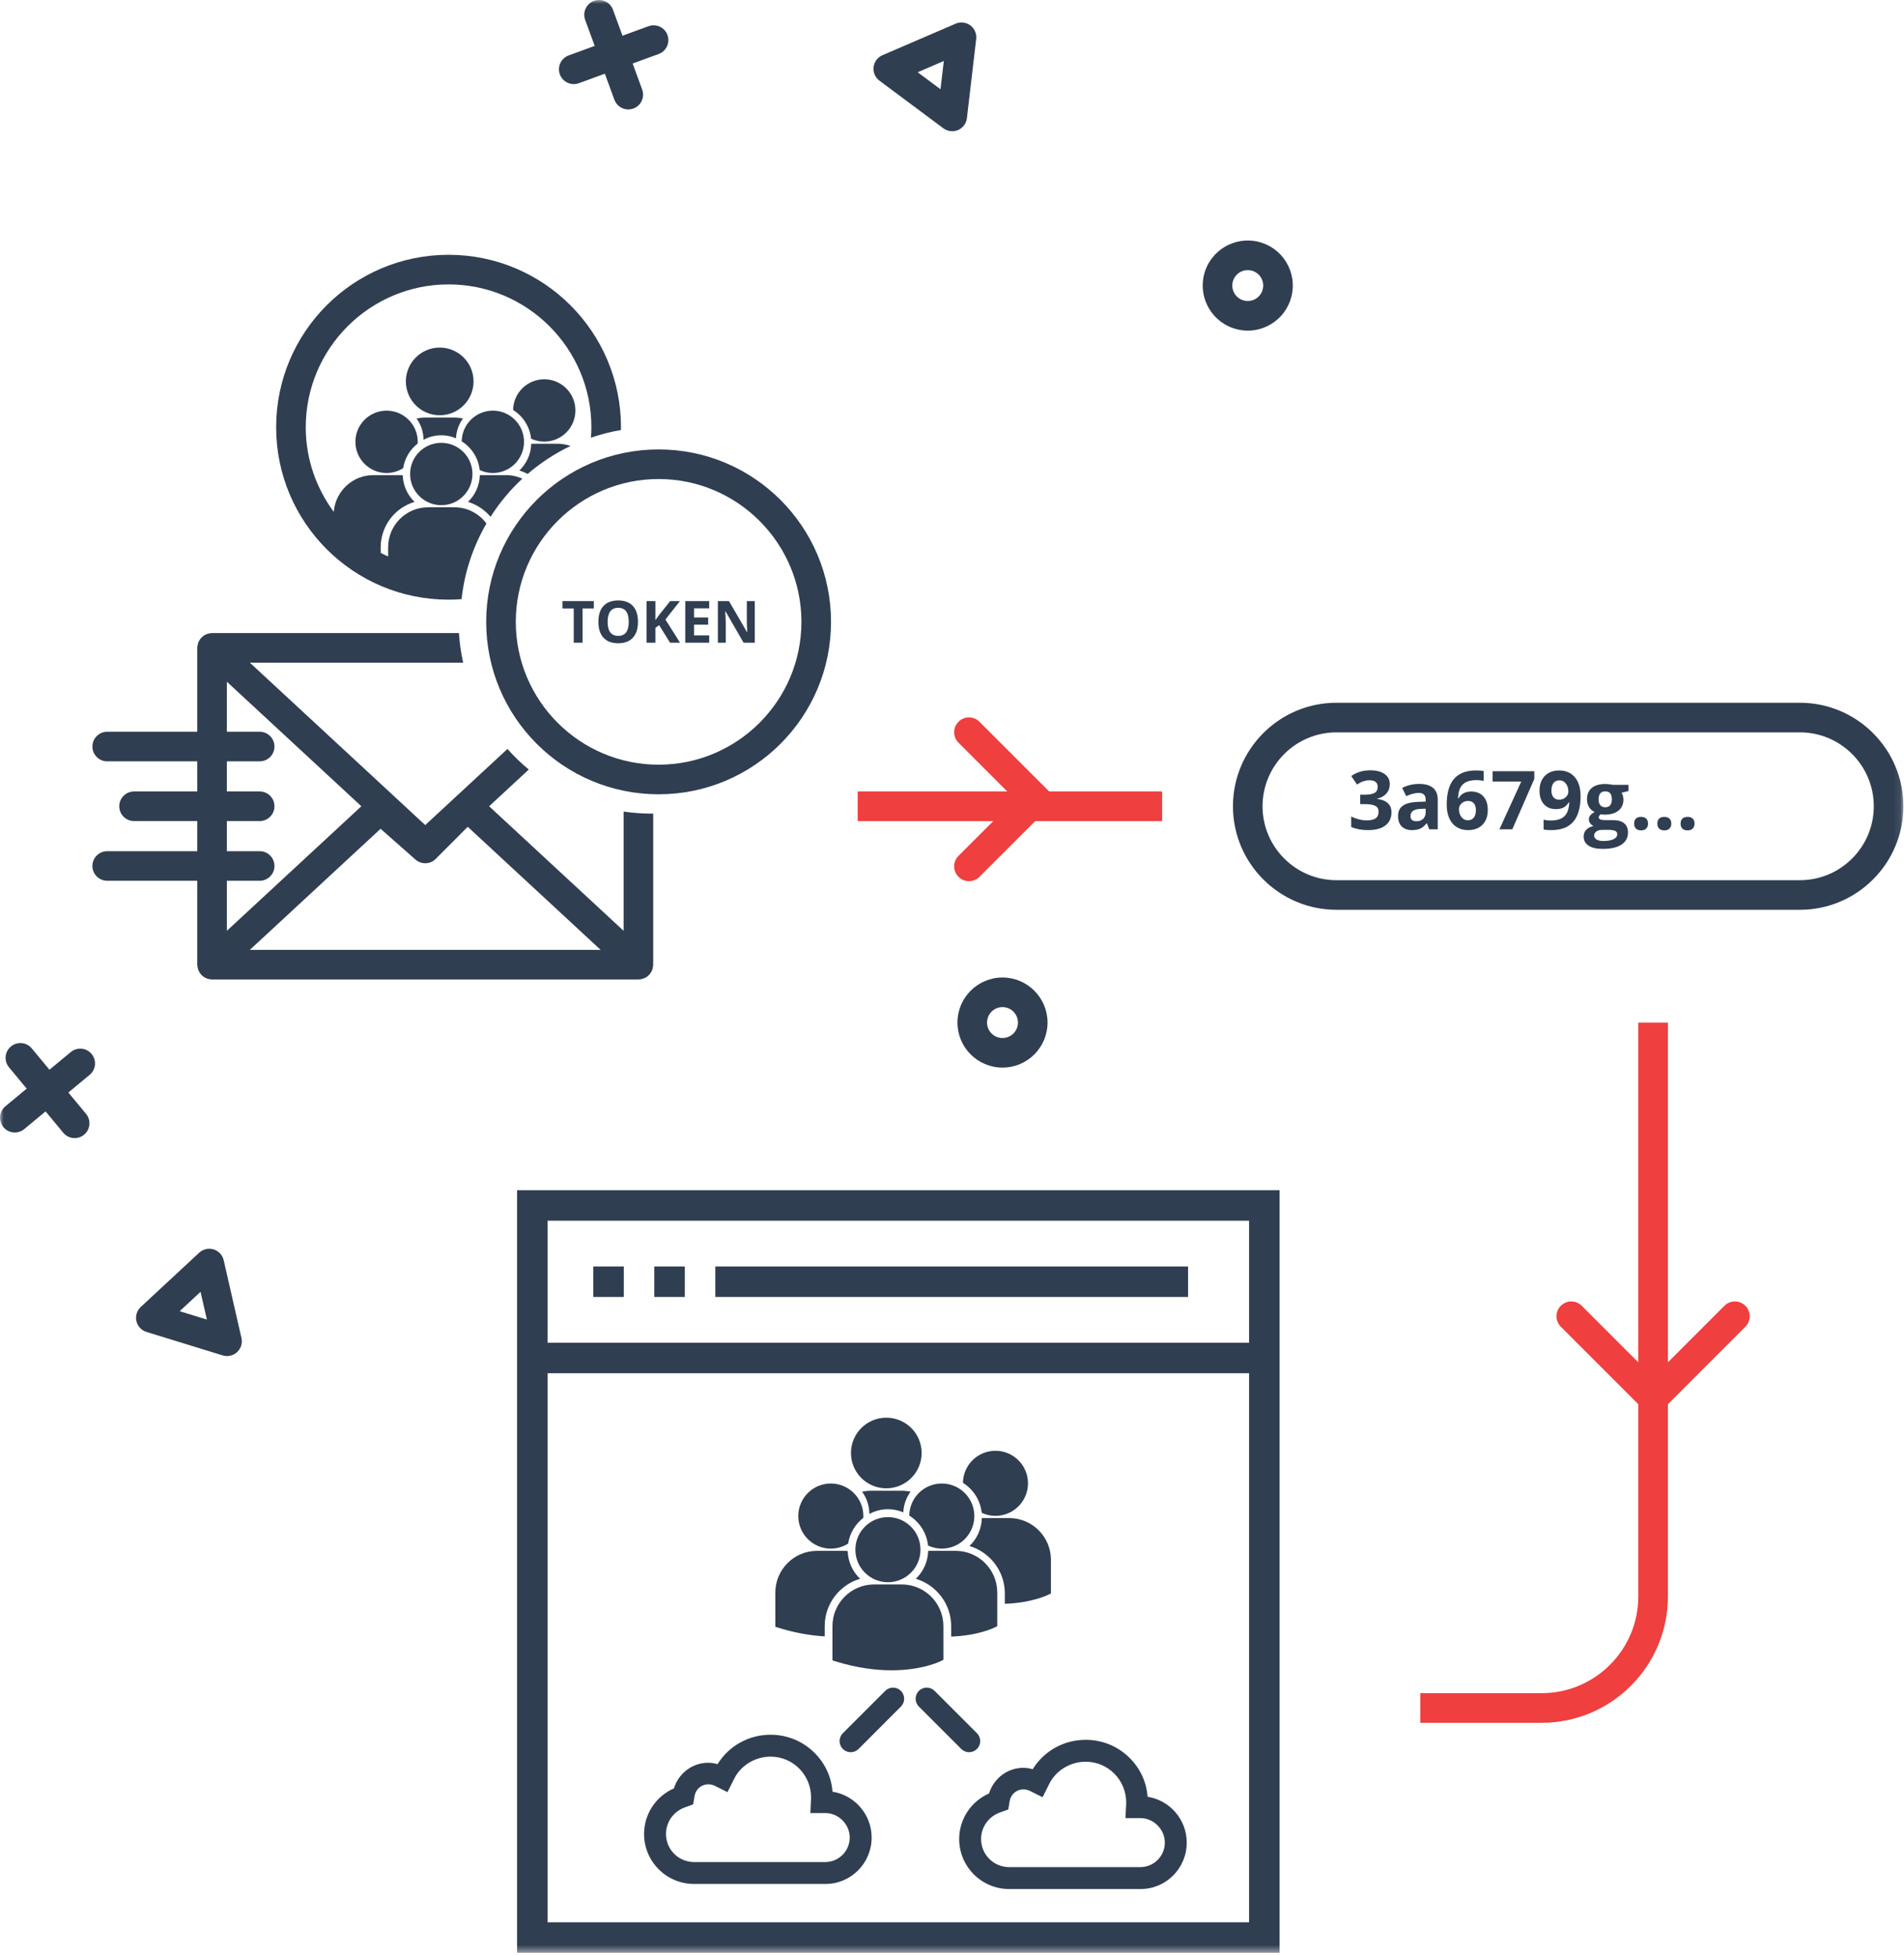 <?xml version="1.0" encoding="UTF-8" standalone="no"?>
<svg width="257px" height="264px" viewBox="0 0 257 264" version="1.1" xmlns="http://www.w3.org/2000/svg" xmlns:xlink="http://www.w3.org/1999/xlink">
    <!-- Generator: Sketch 48.2 (47327) - http://www.bohemiancoding.com/sketch -->
    <title>Page 1</title>
    <desc>Created with Sketch.</desc>
    <defs>
        <polygon id="path-1" points="0 263.559 256.917 263.559 256.917 0 0 0"></polygon>
    </defs>
    <g id="First-screen--Join-a-group" stroke="none" stroke-width="1" fill="none" fill-rule="evenodd" transform="translate(-1111, -372)">
        <g id="Page-1" transform="translate(1111, 372)">
            <path d="M104.017,235.127 C108.085,235.127 111.435,238.43 111.387,242.498 L111.387,242.737 C114.307,242.737 116.652,245.082 116.652,248.002 C116.652,250.921 114.307,253.267 111.435,253.267 L93.679,253.267 C90.52,253.267 87.935,250.682 87.935,247.523 C87.935,245.034 89.563,242.881 91.812,242.115 C92.147,240.296 93.679,238.908 95.593,238.908 C96.215,238.908 96.789,239.1 97.316,239.339 C98.513,236.851 101.049,235.127 104.017,235.127 Z M104.017,236.084 C101.528,236.084 99.231,237.521 98.178,239.674 L97.746,240.535 L96.885,240.105 C96.455,239.913 96.024,239.817 95.593,239.817 C94.205,239.817 93.008,240.822 92.769,242.211 L92.673,242.785 L92.147,242.977 C90.185,243.647 88.893,245.465 88.893,247.523 C88.893,250.155 91.046,252.31 93.679,252.31 L111.196,252.31 L111.387,252.31 C113.781,252.31 115.695,250.347 115.695,248.002 C115.695,245.656 113.733,243.694 111.387,243.694 L110.43,243.694 L110.478,242.737 L110.478,242.594 L110.478,242.546 C110.478,239.004 107.559,236.084 104.017,236.084 Z" id="Fill-1" fill="#303E51"></path>
            <path d="M95.593,240.817 C94.684,240.817 93.91,241.475 93.754,242.381 L93.564,243.525 L92.489,243.917 C90.928,244.45 89.893,245.897 89.893,247.524 C89.893,249.612 91.591,251.31 93.679,251.31 L111.387,251.31 C113.211,251.31 114.695,249.827 114.695,248.002 C114.695,246.209 113.18,244.695 111.387,244.695 L109.379,244.695 L109.479,242.688 L109.478,242.594 C109.478,239.535 107.028,237.084 104.017,237.084 C101.915,237.084 99.976,238.274 99.076,240.113 L98.193,241.876 L96.438,241 C96.175,240.882 95.885,240.817 95.593,240.817 M111.435,254.267 L93.679,254.267 C89.96,254.267 86.935,251.242 86.935,247.524 C86.935,244.839 88.533,242.431 90.966,241.371 C91.59,239.334 93.453,237.909 95.593,237.909 C96.057,237.909 96.485,237.989 96.857,238.097 C98.388,235.627 101.056,234.127 104.017,234.127 C106.281,234.127 108.406,235.014 109.998,236.626 C111.4,238.043 112.226,239.864 112.366,241.814 C115.357,242.286 117.652,244.881 117.652,248.002 C117.652,251.457 114.863,254.267 111.435,254.267" id="Fill-3" fill="#303E51"></path>
            <path d="M146.549,235.813 C143.582,235.813 141.045,237.537 139.849,240.025 C139.322,239.786 138.748,239.594 138.126,239.594 C136.211,239.594 134.68,240.982 134.345,242.801 C132.095,243.567 130.468,245.72 130.468,248.209 C130.468,251.369 133.053,253.953 136.211,253.953 L153.968,253.953 C156.84,253.953 159.185,251.608 159.185,248.688 C159.185,245.768 156.84,243.423 153.92,243.423 L153.92,243.184 C153.968,239.116 150.617,235.813 146.549,235.813 M146.549,236.77 C150.091,236.77 153.011,239.69 153.011,243.232 L153.011,243.28 L153.011,243.423 L152.963,244.38 L153.92,244.38 C156.265,244.38 158.228,246.342 158.228,248.688 C158.228,251.033 156.313,252.996 153.92,252.996 L153.729,252.996 L136.211,252.996 C133.579,252.996 131.425,250.841 131.425,248.209 C131.425,246.151 132.718,244.333 134.68,243.663 L135.206,243.471 L135.302,242.897 C135.541,241.508 136.737,240.503 138.126,240.503 C138.557,240.503 138.987,240.599 139.418,240.791 L140.279,241.221 L140.71,240.36 C141.763,238.207 144.061,236.77 146.549,236.77" id="Fill-5" fill="#303E51"></path>
            <path d="M138.126,241.503 C137.218,241.503 136.444,242.16 136.287,243.066 L136.097,244.211 L135.023,244.602 C133.462,245.135 132.425,246.582 132.425,248.209 C132.425,250.297 134.124,251.995 136.212,251.995 L153.921,251.995 C155.744,251.995 157.228,250.512 157.228,248.688 C157.228,246.895 155.714,245.38 153.921,245.38 L151.912,245.38 L152.012,243.373 L152.012,243.279 C152.012,240.22 149.561,237.77 146.549,237.77 C144.447,237.77 142.508,238.959 141.608,240.799 L140.727,242.563 L138.971,241.685 C138.708,241.568 138.418,241.503 138.126,241.503 M153.969,254.952 L136.212,254.952 C132.494,254.952 129.469,251.927 129.469,248.209 C129.469,245.524 131.066,243.117 133.5,242.057 C134.124,240.02 135.987,238.594 138.126,238.594 C138.59,238.594 139.018,238.675 139.391,238.783 C140.921,236.313 143.588,234.813 146.549,234.813 C148.815,234.813 150.94,235.7 152.531,237.313 C153.934,238.73 154.76,240.55 154.899,242.499 C157.891,242.971 160.185,245.566 160.185,248.688 C160.185,252.142 157.397,254.952 153.969,254.952" id="Fill-7" fill="#303E51"></path>
            <path d="M116.09,213.08 C115.096,212.127 114.466,210.8 114.421,209.329 C114.283,209.319 114.148,209.309 114.006,209.309 L110.28,209.309 C107.178,209.309 104.655,211.831 104.655,214.934 L104.655,219.492 L104.667,219.564 L104.982,219.663 C107.355,220.403 109.475,220.746 111.317,220.852 L111.317,219.476 C111.317,216.455 113.331,213.898 116.09,213.08 M112.145,209.009 C113.003,209.009 113.804,208.757 114.483,208.33 C114.697,206.926 115.45,205.697 116.525,204.863 C116.528,204.78 116.537,204.698 116.537,204.614 C116.537,202.188 114.57,200.222 112.145,200.222 C109.719,200.222 107.752,202.188 107.752,204.614 C107.752,207.043 109.719,209.009 112.145,209.009 M136.229,204.887 L132.528,204.887 C132.49,206.368 131.858,207.701 130.86,208.658 C133.615,209.479 135.631,212.036 135.631,215.055 L135.631,216.459 C139.283,216.326 141.39,215.291 141.527,215.221 L141.82,215.073 L141.853,215.073 L141.853,210.512 C141.853,207.412 139.329,204.887 136.229,204.887 M129.976,200.128 C131.36,200.997 132.332,202.465 132.508,204.172 C133.072,204.436 133.699,204.588 134.364,204.588 C136.79,204.588 138.757,202.621 138.757,200.195 C138.757,197.769 136.79,195.803 134.364,195.803 C131.961,195.803 130.011,197.734 129.976,200.128 M128.985,209.309 L125.285,209.309 C125.246,210.789 124.615,212.122 123.616,213.08 C126.372,213.9 128.388,216.455 128.388,219.476 L128.388,220.881 C132.04,220.746 134.147,219.712 134.284,219.642 L134.579,219.492 L134.61,219.492 L134.61,214.932 C134.61,211.831 132.088,209.309 128.985,209.309 M121.717,213.843 L117.988,213.843 C114.888,213.843 112.364,216.367 112.364,219.468 L112.364,224.028 L112.376,224.099 L112.691,224.197 C115.649,225.121 118.221,225.432 120.337,225.432 C124.471,225.432 126.868,224.252 127.017,224.177 L127.31,224.028 L127.34,224.028 L127.34,219.468 C127.34,216.367 124.818,213.843 121.717,213.843 M119.853,213.544 C122.279,213.544 124.245,211.577 124.245,209.151 C124.245,206.725 122.279,204.758 119.853,204.758 C117.427,204.758 115.458,206.725 115.458,209.151 C115.458,211.577 117.427,213.544 119.853,213.544 M122.733,204.549 C124.116,205.418 125.089,206.887 125.265,208.593 C125.829,208.855 126.456,209.009 127.121,209.009 C129.547,209.009 131.514,207.04 131.514,204.614 C131.514,202.188 129.547,200.222 127.121,200.222 C124.718,200.222 122.767,202.153 122.733,204.549 M121.925,204.12 C121.971,203.083 122.33,202.121 122.904,201.327 C122.5,201.243 122.084,201.198 121.655,201.198 L117.61,201.198 C117.183,201.198 116.767,201.243 116.365,201.325 C116.979,202.175 117.343,203.212 117.35,204.334 C118.094,203.924 118.946,203.691 119.853,203.691 C120.59,203.691 121.289,203.846 121.925,204.12 M114.863,196.104 C114.863,193.471 116.999,191.336 119.634,191.336 C122.267,191.336 124.402,193.471 124.402,196.104 C124.402,198.737 122.267,200.872 119.634,200.872 C116.999,200.872 114.863,198.737 114.863,196.104" id="Fill-9" fill="#303E51"></path>
            <mask id="mask-2" fill="white">
                <use xlink:href="#path-1"></use>
            </mask>
            <g id="Clip-12"></g>
            <path d="M73.909,259.441 L168.6,259.441 L168.6,185.336 L73.909,185.336 L73.909,259.441 Z M73.909,181.219 L168.6,181.219 L168.6,164.751 L73.909,164.751 L73.909,181.219 Z M69.792,263.559 L172.717,263.559 L172.717,160.634 L69.792,160.634 L69.792,263.559 Z" id="Fill-11" fill="#303E51" mask="url(#mask-2)"></path>
            <polygon id="Fill-13" fill="#303E51" mask="url(#mask-2)" points="96.552 175.043 160.365 175.043 160.365 170.927 96.552 170.927"></polygon>
            <polygon id="Fill-14" fill="#303E51" mask="url(#mask-2)" points="80.085 175.043 84.202 175.043 84.202 170.927 80.085 170.927"></polygon>
            <polygon id="Fill-15" fill="#303E51" mask="url(#mask-2)" points="88.318 175.043 92.435 175.043 92.435 170.927 88.318 170.927"></polygon>
            <path d="M180.394,98.842 C174.893,98.842 170.417,103.318 170.417,108.819 C170.417,114.32 174.893,118.795 180.394,118.795 L242.946,118.795 C248.447,118.795 252.923,114.32 252.923,108.819 C252.923,103.318 248.447,98.842 242.946,98.842 L180.394,98.842 Z M242.946,122.79 L180.394,122.79 C172.69,122.79 166.423,116.523 166.423,108.819 C166.423,101.114 172.69,94.847 180.394,94.847 L242.946,94.847 C250.65,94.847 256.917,101.114 256.917,108.819 C256.917,116.523 250.65,122.79 242.946,122.79 L242.946,122.79 Z" id="Fill-16" fill="#303E51" mask="url(#mask-2)"></path>
            <polygon id="Fill-17" fill="#EF3F3F" mask="url(#mask-2)" points="115.771 110.817 156.863 110.817 156.863 106.817 115.771 106.817"></polygon>
            <path d="M130.792,118.927 C130.28,118.927 129.768,118.732 129.377,118.341 C128.596,117.56 128.596,116.294 129.377,115.513 L137.014,107.876 L129.377,100.24 C128.596,99.459 128.596,98.192 129.377,97.411 C130.159,96.63 131.424,96.63 132.206,97.411 L142.671,107.876 L132.206,118.341 C131.815,118.732 131.304,118.927 130.792,118.927" id="Fill-18" fill="#EF3F3F" mask="url(#mask-2)"></path>
            <path d="M223.133,190.689 C222.621,190.689 222.11,190.494 221.719,190.103 L210.677,179.062 C209.896,178.281 209.896,177.015 210.677,176.234 C211.458,175.453 212.724,175.453 213.505,176.234 L223.133,185.861 L232.76,176.234 C233.541,175.453 234.807,175.453 235.588,176.234 C236.369,177.015 236.369,178.281 235.588,179.062 L224.547,190.103 C224.156,190.494 223.645,190.689 223.133,190.689" id="Fill-19" fill="#EF3F3F" mask="url(#mask-2)"></path>
            <path d="M168.422,36.454 C167.564,36.454 166.758,36.988 166.454,37.842 C166.069,38.925 166.638,40.12 167.722,40.505 C168.246,40.691 168.813,40.663 169.316,40.423 C169.818,40.184 170.198,39.764 170.385,39.239 L170.385,39.238 C170.571,38.713 170.542,38.147 170.304,37.644 C170.065,37.141 169.644,36.762 169.118,36.575 C168.888,36.493 168.653,36.454 168.422,36.454 M168.424,44.623 C167.738,44.623 167.049,44.506 166.384,44.269 C163.225,43.146 161.568,39.662 162.691,36.504 C163.814,33.343 167.3,31.685 170.456,32.811 C171.986,33.355 173.214,34.462 173.911,35.929 C174.609,37.395 174.693,39.046 174.149,40.577 C173.606,42.107 172.498,43.333 171.031,44.031 C170.202,44.425 169.316,44.623 168.424,44.623" id="Fill-20" fill="#303E51" mask="url(#mask-2)"></path>
            <path d="M135.316,135.924 C134.166,135.924 133.23,136.86 133.23,138.009 C133.23,139.159 134.166,140.095 135.316,140.095 C136.466,140.095 137.402,139.159 137.402,138.009 C137.402,136.86 136.466,135.924 135.316,135.924 M135.316,144.09 C131.963,144.09 129.236,141.362 129.236,138.009 C129.236,134.657 131.963,131.929 135.316,131.929 C138.669,131.929 141.396,134.657 141.396,138.009 C141.396,141.362 138.669,144.09 135.316,144.09" id="Fill-21" fill="#303E51" mask="url(#mask-2)"></path>
            <path d="M24.255,176.965 L27.926,178.096 L27.069,174.352 L24.255,176.965 Z M30.644,183.02 C30.447,183.02 30.249,182.991 30.056,182.932 L19.773,179.765 C19.091,179.555 18.572,178.996 18.413,178.301 C18.254,177.606 18.479,176.877 19.001,176.392 L26.887,169.069 C27.409,168.584 28.151,168.413 28.834,168.624 C29.517,168.834 30.034,169.393 30.193,170.088 L32.591,180.577 C32.75,181.274 32.526,182.001 32.003,182.486 C31.628,182.834 31.141,183.02 30.644,183.02 L30.644,183.02 Z" id="Fill-22" fill="#303E51" mask="url(#mask-2)"></path>
            <path d="M123.868,9.752 L126.947,12.046 L127.395,8.232 L123.868,9.752 Z M128.528,17.713 C128.105,17.713 127.685,17.578 127.335,17.317 L118.707,10.888 C118.135,10.462 117.833,9.763 117.917,9.054 C118,8.345 118.455,7.734 119.11,7.452 L128.992,3.194 C129.644,2.912 130.403,3.001 130.975,3.427 C131.548,3.854 131.849,4.553 131.765,5.262 L130.512,15.948 C130.429,16.657 129.973,17.268 129.318,17.55 C129.064,17.659 128.796,17.713 128.528,17.713 L128.528,17.713 Z" id="Fill-23" fill="#303E51" mask="url(#mask-2)"></path>
            <path d="M84.804,14.77 C83.99,14.77 83.225,14.268 82.928,13.458 L78.985,2.684 C78.606,1.647 79.138,0.5 80.174,0.121 C81.208,-0.255 82.357,0.274 82.737,1.311 L86.68,12.085 C87.059,13.122 86.527,14.269 85.491,14.648 C85.264,14.73 85.033,14.77 84.804,14.77" id="Fill-24" fill="#303E51" mask="url(#mask-2)"></path>
            <path d="M77.445,11.354 C76.631,11.354 75.866,10.852 75.569,10.042 C75.19,9.007 75.722,7.859 76.758,7.48 L87.533,3.536 C88.567,3.161 89.716,3.689 90.095,4.726 C90.474,5.761 89.942,6.909 88.906,7.288 L78.132,11.232 C77.905,11.314 77.674,11.354 77.445,11.354" id="Fill-25" fill="#303E51" mask="url(#mask-2)"></path>
            <path d="M10.077,153.602 C9.503,153.602 8.933,153.356 8.539,152.88 L1.215,144.048 C0.51,143.199 0.628,141.94 1.476,141.236 C2.325,140.531 3.586,140.649 4.289,141.498 L11.613,150.33 C12.318,151.179 12.2,152.438 11.351,153.142 C10.978,153.452 10.526,153.602 10.077,153.602" id="Fill-26" fill="#303E51" mask="url(#mask-2)"></path>
            <path d="M1.999,152.848 C1.425,152.848 0.855,152.602 0.461,152.126 C-0.244,151.277 -0.126,150.018 0.723,149.314 L9.554,141.989 C10.402,141.285 11.662,141.401 12.366,142.252 C13.071,143.101 12.953,144.36 12.104,145.064 L3.273,152.388 C2.9,152.698 2.448,152.848 1.999,152.848" id="Fill-27" fill="#303E51" mask="url(#mask-2)"></path>
            <path d="M208.094,232.517 L191.711,232.517 L191.711,228.517 L208.094,228.517 C215.283,228.517 221.133,222.667 221.133,215.478 L221.133,138.01 L225.133,138.01 L225.133,215.478 C225.133,224.873 217.49,232.517 208.094,232.517" id="Fill-28" fill="#EF3F3F" mask="url(#mask-2)"></path>
            <path d="M187.59,105.833 C187.59,106.324 187.442,106.741 187.145,107.084 C186.848,107.428 186.43,107.665 185.893,107.793 L185.893,107.826 C186.528,107.904 187.006,108.097 187.332,108.403 C187.658,108.709 187.82,109.122 187.82,109.641 C187.82,110.396 187.547,110.985 187,111.406 C186.451,111.826 185.668,112.037 184.652,112.037 C183.799,112.037 183.045,111.895 182.385,111.612 L182.385,110.2 C182.69,110.354 183.026,110.479 183.391,110.576 C183.756,110.672 184.117,110.721 184.475,110.721 C185.024,110.721 185.428,110.627 185.69,110.441 C185.949,110.255 186.08,109.956 186.08,109.544 C186.08,109.176 185.93,108.914 185.629,108.76 C185.328,108.606 184.85,108.529 184.19,108.529 L183.594,108.529 L183.594,107.256 L184.201,107.256 C184.809,107.256 185.254,107.177 185.535,107.017 C185.817,106.858 185.957,106.585 185.957,106.198 C185.957,105.604 185.584,105.307 184.84,105.307 C184.582,105.307 184.32,105.35 184.053,105.436 C183.787,105.521 183.49,105.67 183.164,105.881 L182.397,104.737 C183.111,104.222 183.967,103.964 184.959,103.964 C185.772,103.964 186.412,104.128 186.883,104.458 C187.354,104.788 187.59,105.246 187.59,105.833" id="Fill-29" fill="#303E51" mask="url(#mask-2)"></path>
            <path d="M192.436,109.147 L191.801,109.168 C191.325,109.183 190.971,109.269 190.739,109.426 C190.506,109.584 190.389,109.824 190.389,110.146 C190.389,110.608 190.655,110.839 191.184,110.839 C191.563,110.839 191.868,110.73 192.094,110.511 C192.323,110.293 192.436,110.003 192.436,109.641 L192.436,109.147 Z M192.918,111.929 L192.602,111.113 L192.559,111.113 C192.284,111.46 192,111.701 191.707,111.835 C191.416,111.969 191.036,112.037 190.567,112.037 C189.991,112.037 189.536,111.872 189.206,111.543 C188.873,111.213 188.707,110.744 188.707,110.135 C188.707,109.498 188.93,109.028 189.377,108.725 C189.823,108.423 190.495,108.255 191.393,108.223 L192.436,108.191 L192.436,107.928 C192.436,107.319 192.124,107.015 191.5,107.015 C191.022,107.015 190.457,107.16 189.809,107.45 L189.266,106.343 C189.957,105.981 190.723,105.801 191.565,105.801 C192.372,105.801 192.989,105.976 193.418,106.327 C193.848,106.678 194.063,107.211 194.063,107.928 L194.063,111.929 L192.918,111.929 Z" id="Fill-30" fill="#303E51" mask="url(#mask-2)"></path>
            <path d="M198.114,110.71 C198.468,110.71 198.741,110.591 198.93,110.353 C199.12,110.115 199.216,109.775 199.216,109.335 C199.216,108.952 199.126,108.65 198.948,108.43 C198.772,108.21 198.505,108.1 198.145,108.1 C197.809,108.1 197.522,108.209 197.284,108.427 C197.046,108.646 196.927,108.9 196.927,109.19 C196.927,109.616 197.038,109.976 197.262,110.27 C197.485,110.563 197.77,110.71 198.114,110.71 M195.278,108.594 C195.278,107.04 195.606,105.883 196.262,105.124 C196.921,104.365 197.905,103.985 199.216,103.985 C199.663,103.985 200.012,104.012 200.268,104.066 L200.268,105.393 C199.948,105.321 199.634,105.285 199.323,105.285 C198.753,105.285 198.288,105.371 197.928,105.543 C197.569,105.715 197.3,105.969 197.12,106.306 C196.94,106.642 196.835,107.12 196.803,107.74 L196.874,107.74 C197.227,107.131 197.796,106.827 198.575,106.827 C199.278,106.827 199.827,107.047 200.225,107.487 C200.622,107.928 200.821,108.537 200.821,109.314 C200.821,110.151 200.585,110.815 200.112,111.303 C199.639,111.793 198.983,112.037 198.145,112.037 C197.565,112.037 197.059,111.902 196.628,111.634 C196.196,111.365 195.864,110.973 195.63,110.458 C195.395,109.942 195.278,109.321 195.278,108.594" id="Fill-31" fill="#303E51" mask="url(#mask-2)"></path>
            <polygon id="Fill-32" fill="#303E51" mask="url(#mask-2)" points="202.389 111.929 205.338 105.484 201.465 105.484 201.465 104.087 207.1 104.087 207.1 105.129 204.129 111.929"></polygon>
            <path d="M210.506,105.317 C210.162,105.317 209.893,105.435 209.699,105.671 C209.506,105.908 209.41,106.248 209.41,106.692 C209.41,107.071 209.496,107.372 209.672,107.594 C209.848,107.817 210.115,107.927 210.473,107.927 C210.809,107.927 211.098,107.817 211.338,107.597 C211.578,107.377 211.697,107.124 211.697,106.837 C211.697,106.411 211.586,106.051 211.361,105.757 C211.139,105.464 210.852,105.317 210.506,105.317 M213.346,107.428 C213.346,108.975 213.02,110.129 212.369,110.892 C211.717,111.655 210.731,112.036 209.41,112.036 C208.944,112.036 208.592,112.011 208.352,111.961 L208.352,110.629 C208.652,110.704 208.967,110.742 209.297,110.742 C209.852,110.742 210.309,110.66 210.666,110.497 C211.024,110.335 211.299,110.078 211.488,109.73 C211.678,109.38 211.787,108.9 211.817,108.287 L211.752,108.287 C211.543,108.624 211.303,108.86 211.031,108.996 C210.76,109.132 210.42,109.2 210.012,109.2 C209.326,109.2 208.787,108.981 208.395,108.542 C208,108.104 207.803,107.494 207.803,106.713 C207.803,105.872 208.043,105.207 208.52,104.718 C208.998,104.23 209.649,103.985 210.473,103.985 C211.053,103.985 211.561,104.121 211.996,104.393 C212.43,104.665 212.764,105.06 212.998,105.577 C213.231,106.095 213.346,106.712 213.346,107.428" id="Fill-33" fill="#303E51" mask="url(#mask-2)"></path>
            <path d="M215.776,107.89 C215.776,108.216 215.85,108.473 215.999,108.663 C216.147,108.853 216.374,108.948 216.678,108.948 C216.985,108.948 217.212,108.853 217.354,108.663 C217.497,108.473 217.569,108.216 217.569,107.89 C217.569,107.167 217.272,106.805 216.678,106.805 C216.077,106.805 215.776,107.167 215.776,107.89 L215.776,107.89 Z M215.178,112.778 C215.178,113.003 215.288,113.181 215.505,113.309 C215.721,113.438 216.024,113.503 216.415,113.503 C217.001,113.503 217.462,113.422 217.796,113.261 C218.128,113.1 218.294,112.88 218.294,112.6 C218.294,112.375 218.196,112.219 217.999,112.133 C217.801,112.047 217.497,112.004 217.087,112.004 L216.237,112.004 C215.936,112.004 215.684,112.075 215.483,112.216 C215.28,112.358 215.178,112.545 215.178,112.778 L215.178,112.778 Z M219.815,105.924 L219.815,106.757 L218.874,106.998 C219.046,107.267 219.131,107.568 219.131,107.901 C219.131,108.545 218.907,109.047 218.458,109.408 C218.008,109.767 217.385,109.947 216.587,109.947 L216.292,109.931 L216.049,109.904 C215.881,110.033 215.797,110.176 215.797,110.334 C215.797,110.57 216.098,110.688 216.7,110.688 L217.719,110.688 C218.378,110.688 218.88,110.83 219.225,111.113 C219.571,111.395 219.745,111.811 219.745,112.359 C219.745,113.06 219.452,113.605 218.866,113.992 C218.28,114.378 217.44,114.571 216.344,114.571 C215.506,114.571 214.866,114.426 214.424,114.134 C213.981,113.842 213.76,113.433 213.76,112.907 C213.76,112.545 213.874,112.243 214.1,111.999 C214.325,111.755 214.657,111.582 215.092,111.478 C214.924,111.406 214.778,111.289 214.653,111.126 C214.528,110.963 214.465,110.79 214.465,110.608 C214.465,110.379 214.53,110.188 214.663,110.036 C214.796,109.884 214.987,109.734 215.239,109.587 C214.922,109.451 214.672,109.233 214.489,108.932 C214.303,108.631 214.212,108.277 214.212,107.869 C214.212,107.213 214.424,106.706 214.852,106.348 C215.278,105.991 215.885,105.811 216.678,105.811 C216.846,105.811 217.046,105.827 217.276,105.857 C217.506,105.888 217.655,105.91 217.719,105.924 L219.815,105.924 Z" id="Fill-34" fill="#303E51" mask="url(#mask-2)"></path>
            <path d="M220.573,111.161 C220.573,110.86 220.653,110.633 220.813,110.479 C220.975,110.325 221.21,110.248 221.518,110.248 C221.815,110.248 222.044,110.327 222.208,110.484 C222.37,110.642 222.452,110.868 222.452,111.161 C222.452,111.444 222.37,111.667 222.206,111.829 C222.04,111.993 221.811,112.074 221.518,112.074 C221.218,112.074 220.983,111.994 220.819,111.835 C220.655,111.676 220.573,111.451 220.573,111.161" id="Fill-35" fill="#303E51" mask="url(#mask-2)"></path>
            <path d="M223.709,111.161 C223.709,110.86 223.79,110.633 223.95,110.479 C224.112,110.325 224.346,110.248 224.655,110.248 C224.952,110.248 225.18,110.327 225.345,110.484 C225.506,110.642 225.589,110.868 225.589,111.161 C225.589,111.444 225.506,111.667 225.343,111.829 C225.177,111.993 224.947,112.074 224.655,112.074 C224.355,112.074 224.119,111.994 223.956,111.835 C223.792,111.676 223.709,111.451 223.709,111.161" id="Fill-36" fill="#303E51" mask="url(#mask-2)"></path>
            <path d="M226.846,111.161 C226.846,110.86 226.926,110.633 227.086,110.479 C227.248,110.325 227.483,110.248 227.791,110.248 C228.088,110.248 228.317,110.327 228.481,110.484 C228.643,110.642 228.725,110.868 228.725,111.161 C228.725,111.444 228.643,111.667 228.479,111.829 C228.313,111.993 228.084,112.074 227.791,112.074 C227.491,112.074 227.256,111.994 227.092,111.835 C226.928,111.676 226.846,111.451 226.846,111.161" id="Fill-37" fill="#303E51" mask="url(#mask-2)"></path>
            <path d="M114.826,236.486 C114.442,236.486 114.058,236.339 113.765,236.047 C113.18,235.46 113.18,234.511 113.765,233.924 L119.483,228.208 C120.069,227.621 121.018,227.621 121.604,228.208 C122.19,228.793 122.19,229.743 121.604,230.328 L115.887,236.047 C115.594,236.339 115.21,236.486 114.826,236.486" id="Fill-38" fill="#303E51" mask="url(#mask-2)"></path>
            <path d="M130.808,236.486 C130.424,236.486 130.04,236.339 129.747,236.047 L124.03,230.328 C123.444,229.743 123.444,228.793 124.03,228.208 C124.616,227.621 125.565,227.621 126.151,228.208 L131.869,233.924 C132.454,234.511 132.454,235.46 131.869,236.047 C131.576,236.339 131.192,236.486 130.808,236.486" id="Fill-39" fill="#303E51" mask="url(#mask-2)"></path>
            <path d="M33.724,128.199 L51.37,111.858 L56.078,116.009 C56.869,116.706 58.067,116.67 58.813,115.921 L63.134,111.588 L81.074,128.199 L33.724,128.199 Z M30.623,118.873 L35.05,118.873 C36.154,118.873 37.047,117.979 37.047,116.876 C37.047,115.772 36.154,114.879 35.05,114.879 L30.623,114.879 L30.623,110.814 L35.05,110.814 C36.154,110.814 37.047,109.92 37.047,108.817 C37.047,107.714 36.154,106.819 35.05,106.819 L30.623,106.819 L30.623,102.755 L35.05,102.755 C36.154,102.755 37.047,101.861 37.047,100.758 C37.047,99.655 36.154,98.76 35.05,98.76 L30.623,98.76 L30.623,92.01 L48.775,108.817 L30.623,125.624 L30.623,118.873 Z M87.957,109.81 C86.672,109.81 85.41,109.713 84.174,109.533 L84.174,125.624 L66.022,108.817 L71.376,103.859 C70.346,103.009 69.385,102.078 68.495,101.081 L61.684,107.389 C61.678,107.395 61.671,107.399 61.665,107.404 L61.64,107.43 L57.399,111.357 L33.724,89.435 L62.516,89.435 C62.227,88.137 62.034,86.803 61.946,85.44 L28.626,85.44 C28.44,85.44 28.263,85.473 28.092,85.521 C28.052,85.532 28.014,85.544 27.975,85.558 C27.807,85.616 27.647,85.688 27.503,85.786 C27.498,85.789 27.495,85.794 27.49,85.797 C27.35,85.894 27.228,86.013 27.118,86.142 C27.091,86.173 27.065,86.202 27.04,86.235 C26.934,86.376 26.842,86.527 26.776,86.693 C26.773,86.699 26.769,86.703 26.767,86.708 C26.76,86.724 26.761,86.741 26.755,86.758 C26.702,86.905 26.668,87.06 26.651,87.221 C26.646,87.264 26.64,87.305 26.638,87.348 C26.636,87.379 26.629,87.407 26.629,87.437 L26.629,98.76 L14.47,98.76 C13.367,98.76 12.473,99.655 12.473,100.758 C12.473,101.861 13.367,102.755 14.47,102.755 L26.629,102.755 L26.629,106.819 L18.095,106.819 C16.992,106.819 16.098,107.714 16.098,108.817 C16.098,109.92 16.992,110.814 18.095,110.814 L26.629,110.814 L26.629,114.879 L14.47,114.879 C13.367,114.879 12.473,115.772 12.473,116.876 C12.473,117.979 13.367,118.873 14.47,118.873 L26.629,118.873 L26.629,130.196 C26.629,130.227 26.636,130.255 26.638,130.285 C26.64,130.328 26.646,130.369 26.651,130.412 C26.668,130.574 26.702,130.73 26.756,130.878 C26.761,130.893 26.76,130.909 26.767,130.925 C26.769,130.93 26.773,130.934 26.775,130.94 C26.842,131.106 26.934,131.259 27.041,131.4 C27.065,131.431 27.09,131.461 27.117,131.491 C27.228,131.62 27.35,131.74 27.491,131.837 C27.495,131.84 27.498,131.845 27.503,131.847 C27.647,131.946 27.807,132.018 27.975,132.075 C28.014,132.089 28.052,132.101 28.092,132.112 C28.263,132.16 28.44,132.193 28.626,132.193 L86.171,132.193 C86.357,132.193 86.534,132.16 86.704,132.112 C86.745,132.101 86.783,132.089 86.822,132.075 C86.99,132.018 87.15,131.946 87.293,131.847 C87.298,131.845 87.302,131.84 87.307,131.837 C87.448,131.74 87.57,131.62 87.68,131.491 C87.706,131.461 87.732,131.431 87.755,131.4 C87.863,131.259 87.954,131.106 88.022,130.94 C88.024,130.934 88.028,130.93 88.031,130.925 C88.037,130.909 88.036,130.893 88.04,130.878 C88.095,130.73 88.128,130.574 88.146,130.412 C88.151,130.369 88.157,130.328 88.159,130.285 C88.161,130.255 88.168,130.227 88.168,130.196 L88.168,109.804 C88.097,109.805 88.028,109.81 87.957,109.81 L87.957,109.81 Z" id="Fill-40" fill="#303E51" mask="url(#mask-2)"></path>
            <polygon id="Fill-41" fill="#303E51" mask="url(#mask-2)" points="78.632 86.741 77.442 86.741 77.442 82.119 75.918 82.119 75.918 81.129 80.155 81.129 80.155 82.119 78.632 82.119"></polygon>
            <path d="M82.017,83.928 C82.017,84.554 82.136,85.027 82.374,85.344 C82.613,85.661 82.968,85.82 83.442,85.82 C84.391,85.82 84.866,85.189 84.866,83.928 C84.866,82.664 84.393,82.032 83.449,82.032 C82.976,82.032 82.619,82.191 82.378,82.51 C82.138,82.828 82.017,83.301 82.017,83.928 M86.113,83.928 C86.113,84.857 85.882,85.571 85.422,86.07 C84.961,86.569 84.301,86.818 83.442,86.818 C82.581,86.818 81.921,86.569 81.46,86.07 C81,85.571 80.77,84.854 80.77,83.92 C80.77,82.986 81,82.273 81.462,81.78 C81.924,81.287 82.586,81.041 83.449,81.041 C84.312,81.041 84.971,81.29 85.428,81.786 C85.884,82.282 86.113,82.996 86.113,83.928" id="Fill-42" fill="#303E51" mask="url(#mask-2)"></path>
            <polygon id="Fill-43" fill="#303E51" mask="url(#mask-2)" points="91.79 86.741 90.439 86.741 88.97 84.376 88.467 84.737 88.467 86.741 87.276 86.741 87.276 81.129 88.467 81.129 88.467 83.697 88.935 83.037 90.455 81.129 91.775 81.129 89.817 83.613"></polygon>
            <polygon id="Fill-44" fill="#303E51" mask="url(#mask-2)" points="95.728 86.741 92.497 86.741 92.497 81.129 95.728 81.129 95.728 82.104 93.686 82.104 93.686 83.336 95.586 83.336 95.586 84.311 93.686 84.311 93.686 85.758 95.728 85.758"></polygon>
            <path d="M101.877,86.741 L100.365,86.741 L97.924,82.495 L97.889,82.495 C97.939,83.245 97.963,83.78 97.963,84.1 L97.963,86.741 L96.898,86.741 L96.898,81.129 L98.4,81.129 L100.838,85.332 L100.864,85.332 C100.826,84.603 100.806,84.087 100.806,83.785 L100.806,81.129 L101.877,81.129 L101.877,86.741 Z" id="Fill-45" fill="#303E51" mask="url(#mask-2)"></path>
            <path d="M88.898,60.657 C76.045,60.657 65.626,71.076 65.626,83.929 C65.626,96.782 76.045,107.201 88.898,107.201 C101.751,107.201 112.17,96.782 112.17,83.929 C112.17,71.076 101.751,60.657 88.898,60.657 M88.898,64.652 C99.528,64.652 108.175,73.3 108.175,83.929 C108.175,94.559 99.528,103.206 88.898,103.206 C78.268,103.206 69.621,94.559 69.621,83.929 C69.621,73.3 78.268,64.652 88.898,64.652" id="Fill-46" fill="#303E51" mask="url(#mask-2)"></path>
            <path d="M70.506,64.603 C69.833,64.301 69.094,64.124 68.31,64.124 L64.767,64.124 C64.73,65.543 64.124,66.82 63.167,67.737 C64.373,68.096 65.418,68.813 66.212,69.75 C67.42,67.854 68.863,66.124 70.506,64.603" id="Fill-47" fill="#303E51" mask="url(#mask-2)"></path>
            <path d="M75.248,59.89 L71.705,59.89 C71.668,61.308 71.062,62.585 70.105,63.502 C70.497,63.619 70.866,63.782 71.223,63.968 C72.966,62.468 74.905,61.192 77.004,60.191 C76.454,59.997 75.864,59.89 75.248,59.89" id="Fill-48" fill="#303E51" mask="url(#mask-2)"></path>
            <path d="M73.462,51.189 C71.16,51.189 69.292,53.039 69.258,55.332 C70.584,56.164 71.516,57.57 71.685,59.205 C72.225,59.458 72.825,59.604 73.462,59.604 C75.785,59.604 77.669,57.72 77.669,55.397 C77.669,53.073 75.785,51.189 73.462,51.189" id="Fill-49" fill="#303E51" mask="url(#mask-2)"></path>
            <path d="M65.66,70.658 C64.677,69.337 63.118,68.467 61.349,68.467 L57.778,68.467 C54.808,68.467 52.39,70.886 52.39,73.855 L52.39,75.104 C52.055,74.946 51.713,74.796 51.388,74.62 L51.388,73.863 C51.388,70.97 53.317,68.52 55.96,67.737 C55.007,66.824 54.404,65.553 54.361,64.144 C54.229,64.135 54.099,64.124 53.964,64.124 L50.395,64.124 C47.571,64.124 45.275,66.313 45.051,69.08 C42.686,65.879 41.27,61.938 41.27,57.662 C41.27,47.033 49.918,38.385 60.548,38.385 C71.178,38.385 79.825,47.033 79.825,57.662 C79.825,58.137 79.8,58.605 79.764,59.07 C81.068,58.623 82.419,58.277 83.806,58.041 C83.808,57.914 83.82,57.79 83.82,57.662 C83.82,44.81 73.4,34.39 60.548,34.39 C47.695,34.39 37.275,44.81 37.275,57.662 C37.275,70.515 47.695,80.935 60.548,80.935 C61.138,80.935 61.721,80.908 62.3,80.865 C62.704,77.175 63.88,73.72 65.66,70.658" id="Fill-50" fill="#303E51" mask="url(#mask-2)"></path>
            <path d="M59.563,68.181 C61.887,68.181 63.771,66.298 63.771,63.974 C63.771,61.65 61.887,59.766 59.563,59.766 C57.24,59.766 55.354,61.65 55.354,63.974 C55.354,66.298 57.24,68.181 59.563,68.181" id="Fill-51" fill="#303E51" mask="url(#mask-2)"></path>
            <path d="M59.353,46.911 C56.83,46.911 54.785,48.955 54.785,51.477 C54.785,54 56.83,56.044 59.353,56.044 C61.875,56.044 63.92,54 63.92,51.477 C63.92,48.955 61.875,46.911 59.353,46.911" id="Fill-52" fill="#303E51" mask="url(#mask-2)"></path>
            <path d="M47.972,59.629 C47.972,61.955 49.857,63.837 52.18,63.837 C53.002,63.837 53.769,63.596 54.419,63.188 C54.625,61.843 55.346,60.666 56.375,59.867 C56.379,59.788 56.387,59.709 56.387,59.629 C56.387,57.306 54.503,55.422 52.18,55.422 C49.857,55.422 47.972,57.306 47.972,59.629" id="Fill-53" fill="#303E51" mask="url(#mask-2)"></path>
            <path d="M57.415,56.356 C57.007,56.356 56.607,56.399 56.223,56.478 C56.811,57.292 57.16,58.285 57.166,59.359 C57.879,58.967 58.696,58.745 59.563,58.745 C60.269,58.745 60.939,58.892 61.548,59.155 C61.593,58.161 61.936,57.24 62.487,56.48 C62.1,56.399 61.701,56.356 61.291,56.356 L57.415,56.356 Z" id="Fill-54" fill="#303E51" mask="url(#mask-2)"></path>
            <path d="M62.322,59.566 C63.647,60.399 64.579,61.805 64.748,63.439 C65.288,63.691 65.888,63.838 66.525,63.838 C68.848,63.838 70.732,61.952 70.732,59.628 C70.732,57.305 68.848,55.421 66.525,55.421 C64.222,55.421 62.355,57.272 62.322,59.566" id="Fill-55" fill="#303E51" mask="url(#mask-2)"></path>
        </g>
    </g>
</svg>